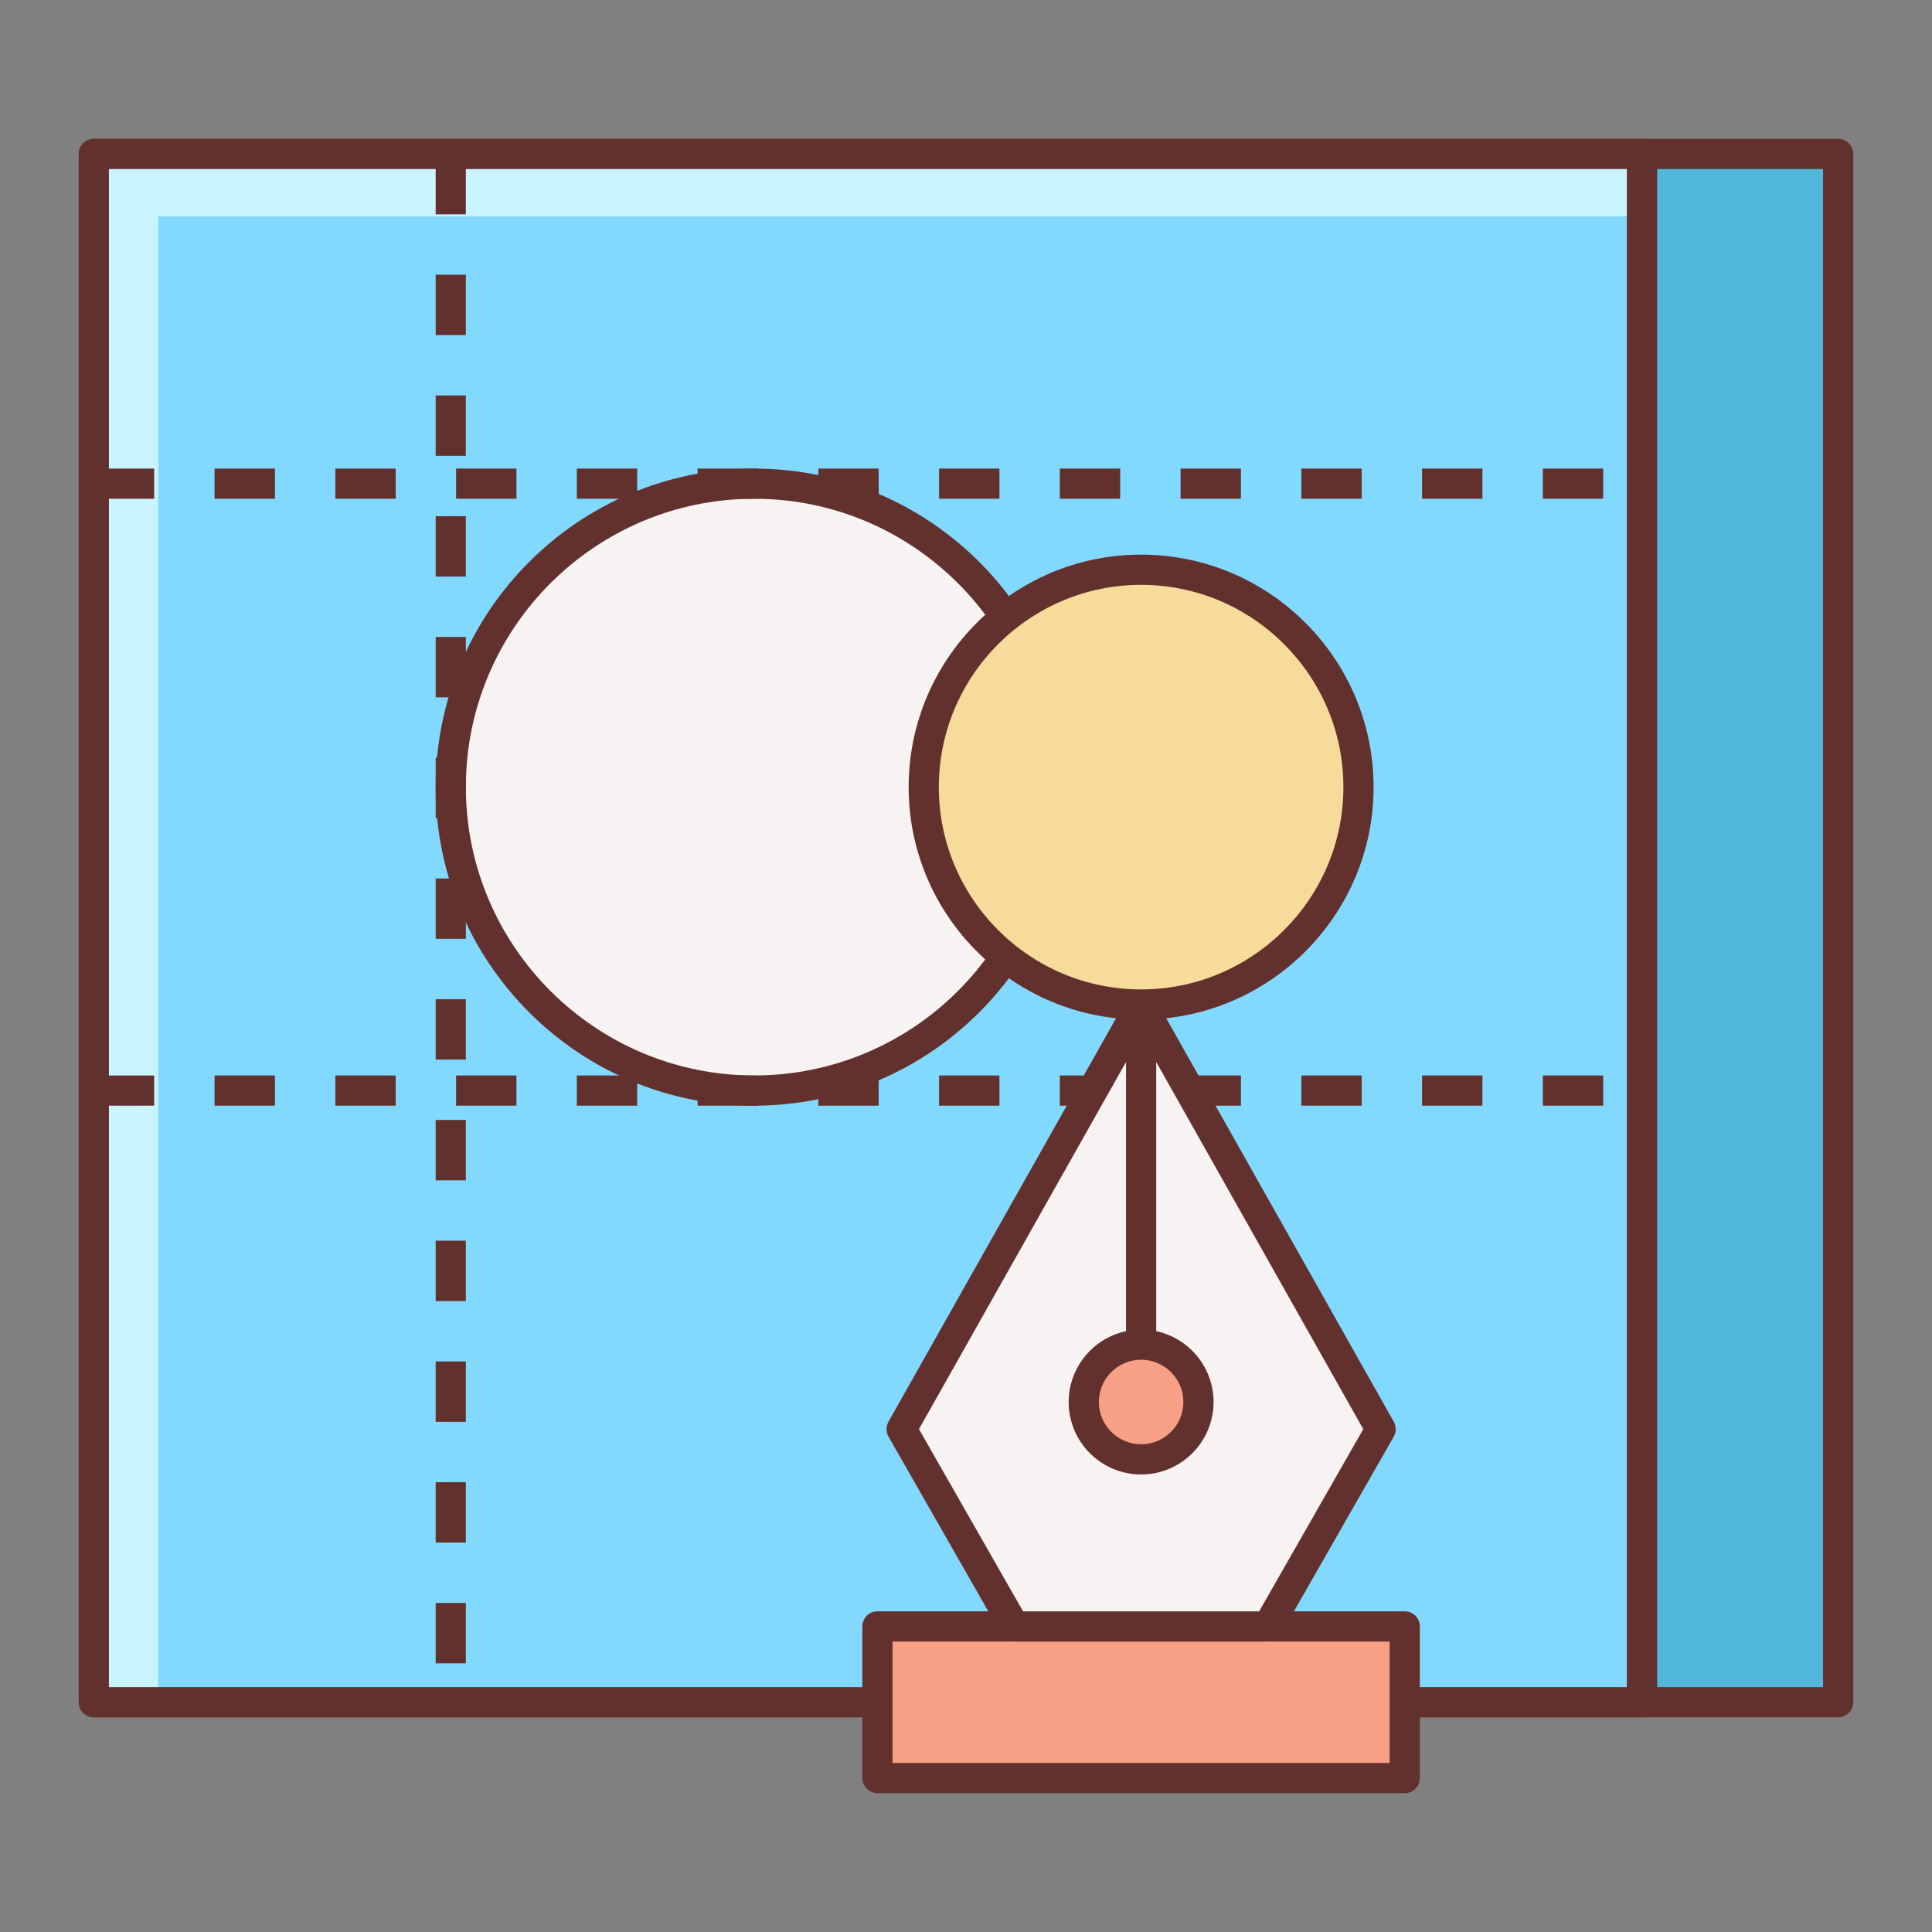 <?xml version="1.0" encoding="iso-8859-1"?>
<!-- Generator: Adobe Illustrator 22.0.1, SVG Export Plug-In . SVG Version: 6.00 Build 0)  -->
<svg version="1.1" id="Layer_1" xmlns="http://www.w3.org/2000/svg" xmlns:xlink="http://www.w3.org/1999/xlink" x="0px" y="0px"
	 viewBox="0 0 64 64" style="enable-background:new 0 0 64 64;" xml:space="preserve">
<rect x="0" y="0" width="64" height="64" fill="#808080" stroke="none"/>
<style type="text/css">
	.st0{fill:#F8F3F3;}
	.st1{fill:#63312D;}
	.st2{fill:#E1DDDD;}
	.st3{fill:#84DBFF;}
	.st4{fill:#CAF4FF;}
	.st5{fill:#52BADB;}
	.st6{fill:#F9DD9D;}
	.st7{fill:#FFEECF;}
	.st8{fill:#EFC36A;}
	.st9{fill:#F7A085;}
	.st10{fill:#82D9FF;}
	.st11{fill:#F7DB9B;}
	.st12{fill:#F9A287;}
	.st13{fill:#FFC8BB;}
	.st14{fill:#52B8D9;}
	.st15{fill:#DB785A;}
	.st16{fill:#EDCB85;}
	.st17{fill:#DBAB56;}
	.st18{fill:#D3A553;}
	.st19{fill:#FFFFFF;}
</style>
<g>
	<path class="st1" d="M54.397,56.889H3.108c-0.276,0-0.5-0.224-0.5-0.5V5.1c0-0.276,0.224-0.5,0.5-0.5h51.289
		c0.276,0,0.5,0.224,0.5,0.5v51.289C54.897,56.665,54.674,56.889,54.397,56.889z M3.608,55.889h50.289V5.6H3.608V55.889z"/>
	<rect x="3.108" y="5.1" class="st10" width="51.289" height="51.289"/>
	<polygon class="st4" points="5.242,7.167 54.397,7.167 54.397,5.1 3.108,5.1 3.108,56.389 5.242,56.389 	"/>
	<path class="st1" d="M54.397,56.889H3.108c-0.276,0-0.5-0.224-0.5-0.5V5.1c0-0.276,0.224-0.5,0.5-0.5h51.289
		c0.276,0,0.5,0.224,0.5,0.5v51.289C54.897,56.665,54.674,56.889,54.397,56.889z M3.608,55.889h50.289V5.6H3.608V55.889z"/>
	<rect x="54.397" y="5.1" class="st14" width="6.494" height="51.289"/>
	<path class="st1" d="M60.892,56.889h-6.494c-0.276,0-0.5-0.224-0.5-0.5V5.1c0-0.276,0.224-0.5,0.5-0.5h6.494
		c0.276,0,0.5,0.224,0.5,0.5v51.289C61.392,56.665,61.168,56.889,60.892,56.889z M54.897,55.889h5.494V5.6h-5.494V55.889z"/>
	<circle class="st0" cx="24.984" cy="26.075" r="10.052"/>
	<path class="st1" d="M24.984,36.627c-5.818,0-10.552-4.734-10.552-10.552s4.734-10.552,10.552-10.552s10.552,4.734,10.552,10.552
		S30.802,36.627,24.984,36.627z M24.984,16.522c-5.267,0-9.552,4.285-9.552,9.552s4.285,9.552,9.552,9.552s9.552-4.285,9.552-9.552
		S30.251,16.522,24.984,16.522z"/>
	<path class="st1" d="M15.432,55.1h-1v-2h1V55.1z M15.432,51.1h-1v-2h1V51.1z M15.432,47.1h-1v-2h1V47.1z M15.432,43.1h-1v-2h1V43.1
		z M15.432,39.1h-1v-2h1V39.1z M15.432,35.1h-1v-2h1V35.1z M15.432,31.1h-1v-2h1V31.1z M15.432,27.1h-1v-2h1V27.1z M15.432,23.1h-1
		v-2h1V23.1z M15.432,19.1h-1v-2h1V19.1z M15.432,15.1h-1v-2h1V15.1z M15.432,11.1h-1v-2h1V11.1z M15.432,7.1h-1v-2h1V7.1z"/>
	<path class="st1" d="M53.108,16.522h-2v-1h2V16.522z M49.108,16.522h-2v-1h2V16.522z M45.108,16.522h-2v-1h2V16.522z
		 M41.108,16.522h-2v-1h2V16.522z M37.108,16.522h-2v-1h2V16.522z M33.108,16.522h-2v-1h2V16.522z M29.108,16.522h-2v-1h2V16.522z
		 M25.108,16.522h-2v-1h2V16.522z M21.108,16.522h-2v-1h2V16.522z M17.108,16.522h-2v-1h2V16.522z M13.108,16.522h-2v-1h2V16.522z
		 M9.108,16.522h-2v-1h2V16.522z M5.108,16.522h-2v-1h2V16.522z"/>
	<path class="st1" d="M53.108,36.627h-2v-1h2V36.627z M49.108,36.627h-2v-1h2V36.627z M45.108,36.627h-2v-1h2V36.627z
		 M41.108,36.627h-2v-1h2V36.627z M37.108,36.627h-2v-1h2V36.627z M33.108,36.627h-2v-1h2V36.627z M29.108,36.627h-2v-1h2V36.627z
		 M25.108,36.627h-2v-1h2V36.627z M21.108,36.627h-2v-1h2V36.627z M17.108,36.627h-2v-1h2V36.627z M13.108,36.627h-2v-1h2V36.627z
		 M9.108,36.627h-2v-1h2V36.627z M5.108,36.627h-2v-1h2V36.627z"/>
	<circle class="st11" cx="37.801" cy="26.075" r="7.201"/>
	<path class="st1" d="M37.801,33.775c-4.246,0-7.701-3.455-7.701-7.701s3.455-7.701,7.701-7.701s7.701,3.455,7.701,7.701
		S42.047,33.775,37.801,33.775z M37.801,19.374c-3.695,0-6.701,3.006-6.701,6.701s3.006,6.701,6.701,6.701s6.701-3.006,6.701-6.701
		S41.496,19.374,37.801,19.374z"/>
	<rect x="29.066" y="53.877" class="st9" width="17.468" height="5.023"/>
	<path class="st1" d="M46.535,59.4H29.066c-0.276,0-0.5-0.224-0.5-0.5v-5.023c0-0.276,0.224-0.5,0.5-0.5h17.468
		c0.276,0,0.5,0.224,0.5,0.5V58.9C47.035,59.177,46.811,59.4,46.535,59.4z M29.566,58.4h16.468v-4.023H29.566V58.4z"/>
	<polygon class="st0" points="37.801,33.276 29.866,47.344 33.6,53.877 37.801,53.877 42.001,53.877 45.735,47.344 	"/>
	<path class="st1" d="M42.001,54.377H33.6c-0.179,0-0.345-0.096-0.434-0.252l-3.733-6.534c-0.087-0.153-0.088-0.34-0.001-0.494
		l7.934-14.068c0.178-0.314,0.693-0.314,0.871,0l7.934,14.068c0.086,0.153,0.086,0.341-0.001,0.494l-3.734,6.534
		C42.346,54.281,42.18,54.377,42.001,54.377z M33.89,53.377h7.821l3.449-6.035l-7.359-13.049l-7.359,13.049L33.89,53.377z"/>
	<rect x="37.301" y="33.275" class="st1" width="1" height="11.035"/>
	<circle class="st9" cx="37.801" cy="46.443" r="1.9"/>
	<path class="st1" d="M37.801,48.844c-1.324,0-2.4-1.077-2.4-2.4c0-1.323,1.077-2.4,2.4-2.4c1.323,0,2.4,1.077,2.4,2.4
		C40.201,47.767,39.124,48.844,37.801,48.844z M37.801,45.043c-0.772,0-1.4,0.628-1.4,1.4s0.628,1.4,1.4,1.4s1.4-0.628,1.4-1.4
		S38.573,45.043,37.801,45.043z"/>
</g>
</svg>
